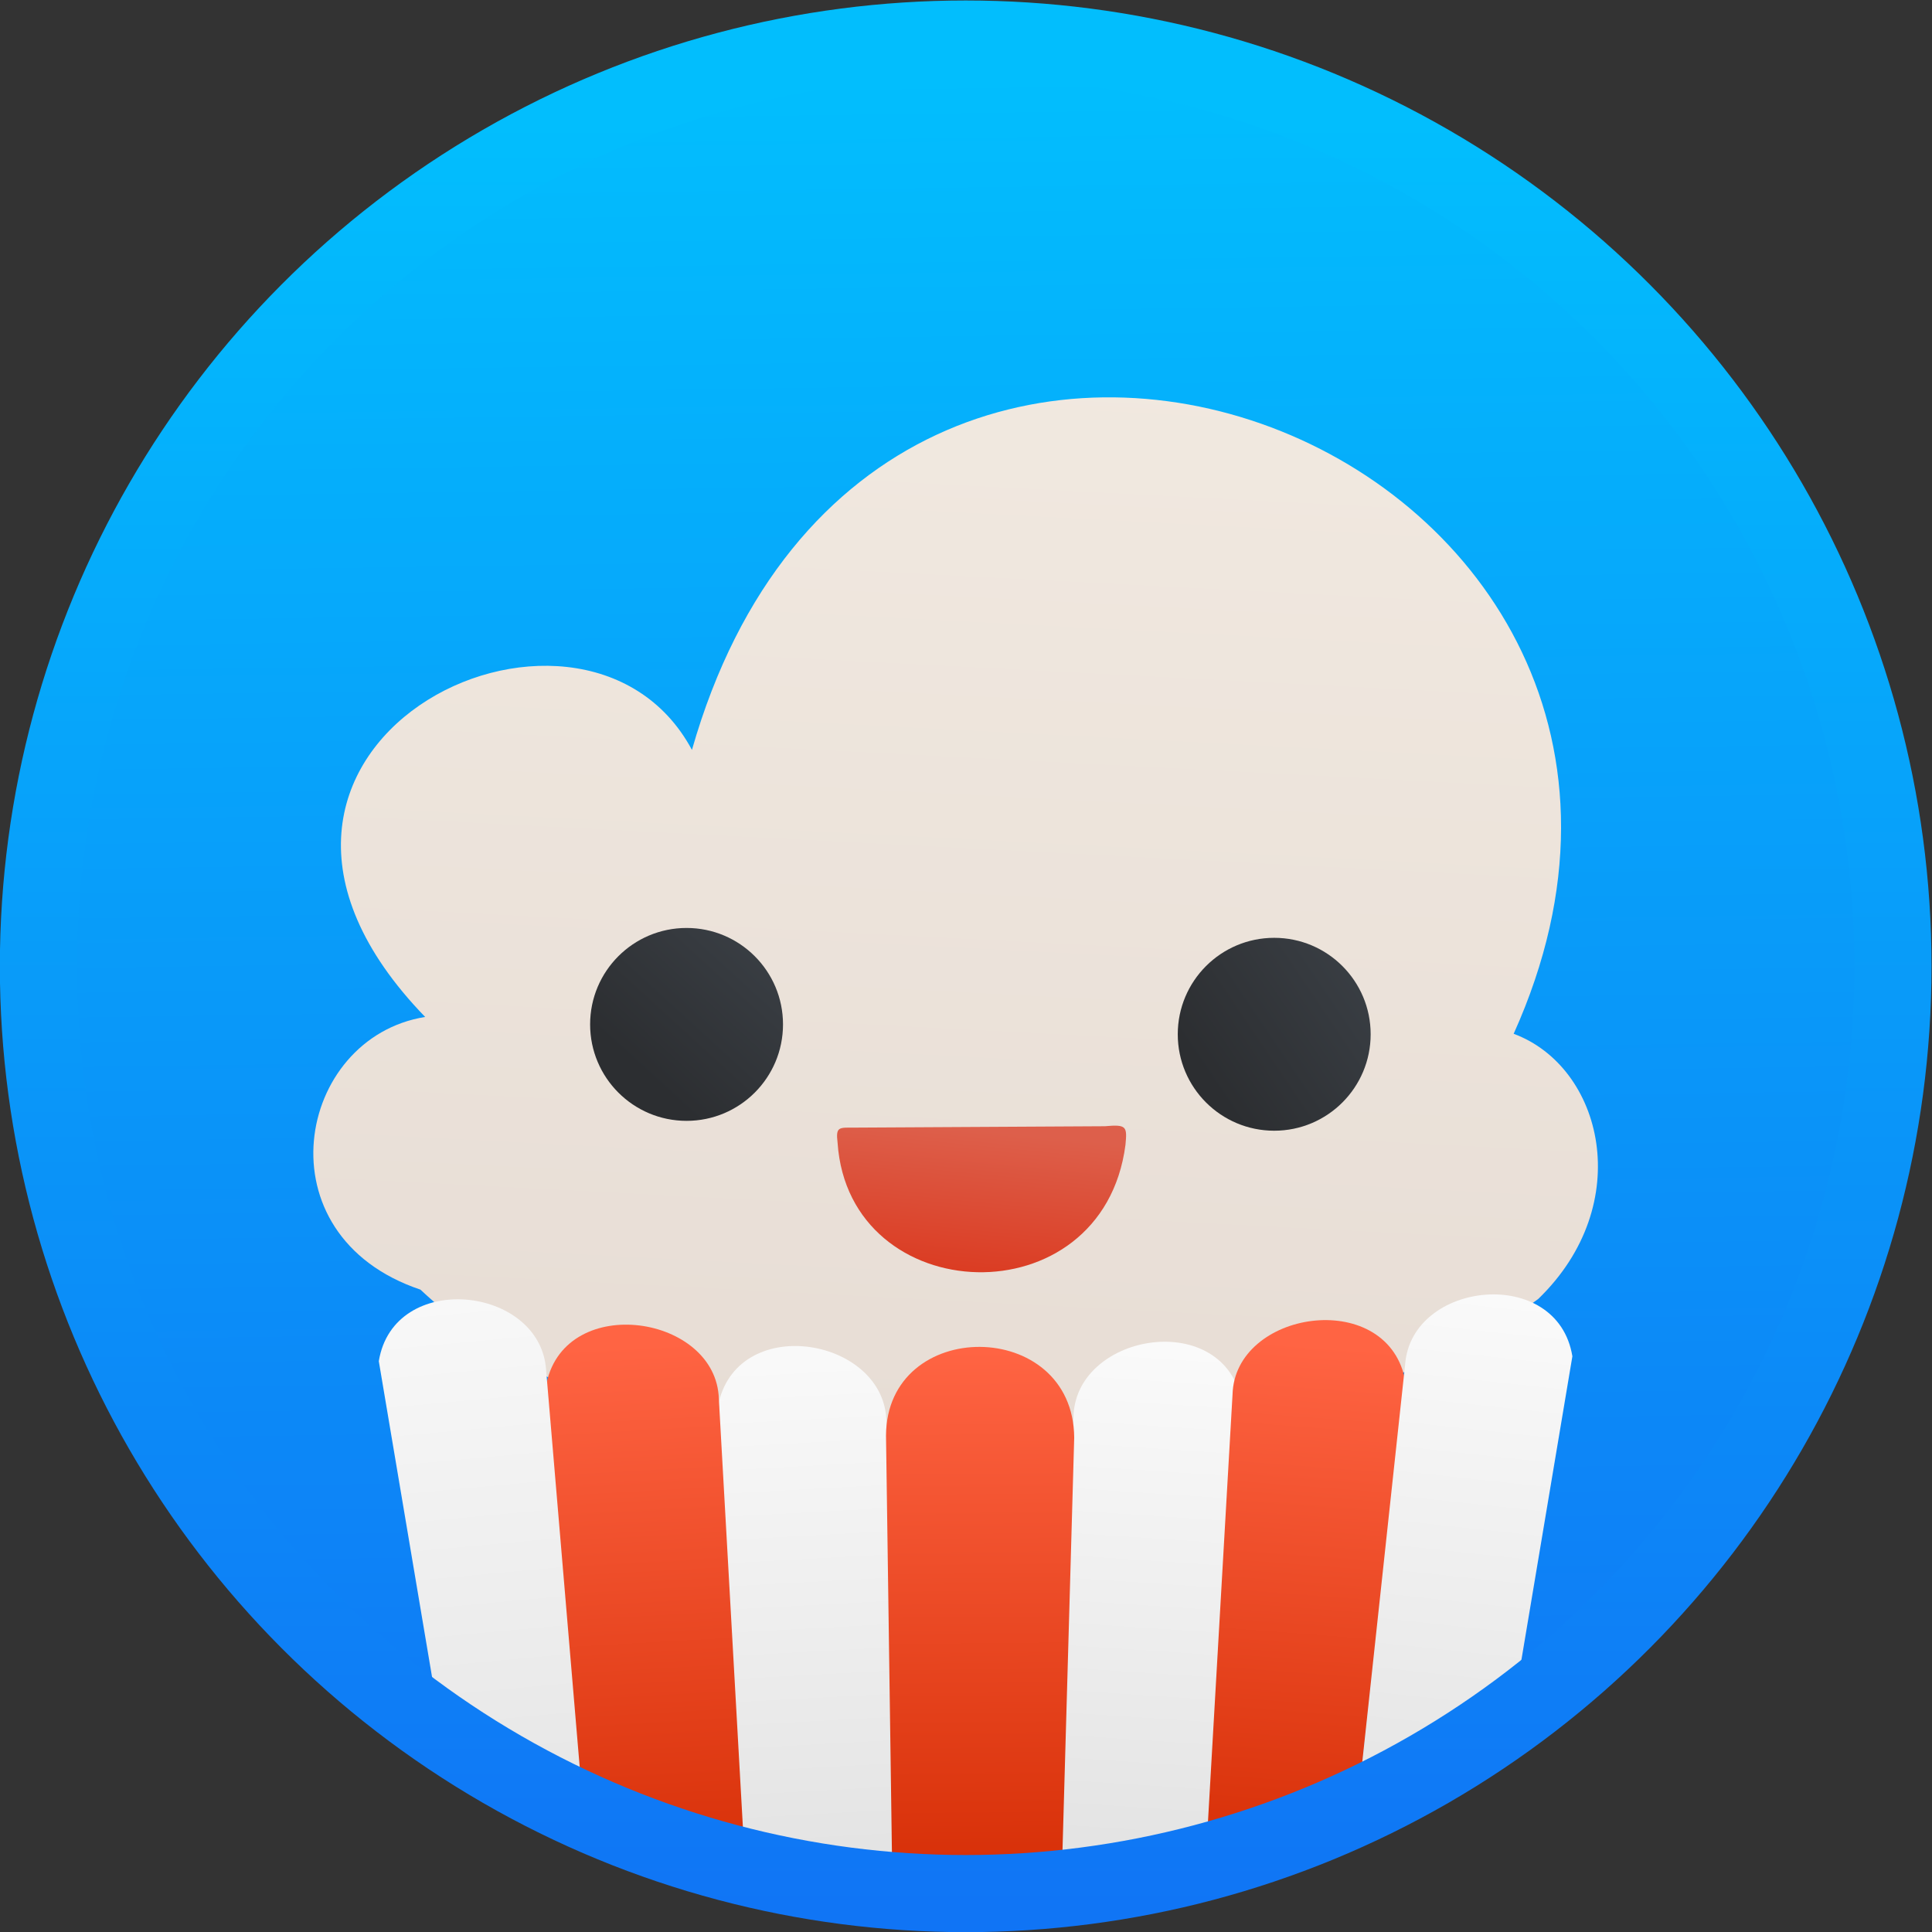 <svg xmlns="http://www.w3.org/2000/svg" xmlns:xlink="http://www.w3.org/1999/xlink" viewBox="0 0 48 48"><rect x="0" y="0" width="48" height="48" fill="#333333" stroke="none"/><defs><linearGradient id="9" x1="22.18" y1="31.09" x2="22.385" y2="28.978" gradientUnits="userSpaceOnUse"><stop stop-color="#d81d00"/><stop offset="1" stop-color="#da4831"/></linearGradient><linearGradient xlink:href="#B" id="A" x1="25.433" y1="27.587" x2="28.797" y2="25.314" gradientUnits="userSpaceOnUse"/><linearGradient id="G"><stop stop-color="#1074f5"/><stop offset="1" stop-color="#02befd"/></linearGradient><linearGradient id="B"><stop stop-color="#2c2e31"/><stop offset="1" stop-color="#40464d"/></linearGradient><linearGradient xlink:href="#B" id="C" x1="16.916" y1="27.444" x2="19.426" y2="24.697" gradientUnits="userSpaceOnUse"/><linearGradient xlink:href="#G" id="F" y1="40.602" x2="0" y2="14.352" gradientUnits="userSpaceOnUse"/><linearGradient id="D" x1="22.469" y1="33.435" x2="23.282" y2="17.711" gradientUnits="userSpaceOnUse"><stop stop-color="#e7ddd5"/><stop offset="1" stop-color="#f1e9e0"/></linearGradient><linearGradient xlink:href="#G" id="E" x1="405.57" y1="543.8" x2="404.97" y2="502.12" gradientUnits="userSpaceOnUse" gradientTransform="matrix(.638 0 0 .637-236.77-306.14)"/><linearGradient xlink:href="#5" id="8" x1="29.971" y1="31.361" x2="28.969" y2="40.611" gradientUnits="userSpaceOnUse"/><linearGradient xlink:href="#1" id="0" x1="17.974" y1="40.718" x2="17.489" y2="32.09" gradientUnits="userSpaceOnUse"/><linearGradient id="1"><stop stop-color="#d22900"/><stop offset="1" stop-color="#ff6443"/></linearGradient><linearGradient xlink:href="#1" id="7" x1="26.957" y1="40.469" x2="27.597" y2="32.09" gradientUnits="userSpaceOnUse"/><linearGradient id="2" x1="20.466" y1="40.39" x2="20.03" y2="32.33" gradientUnits="userSpaceOnUse"><stop stop-color="#e1e1e1"/><stop offset="1" stop-color="#f9f9f9"/></linearGradient><linearGradient xlink:href="#1" id="3" x1="22.704" y1="40.664" x2="22.619" y2="32.16" gradientUnits="userSpaceOnUse"/><linearGradient id="6" x1="15.852" y1="40.24" x2="15.04" y2="31.422" gradientUnits="userSpaceOnUse"><stop stop-color="#e3e3e3"/><stop offset="1" stop-color="#f8f8f8"/></linearGradient><linearGradient xlink:href="#5" id="4" x1="25.347" y1="32.14" x2="24.789" y2="40.58" gradientUnits="userSpaceOnUse"/><linearGradient y1="146" x2="0" y2="46" gradientUnits="userSpaceOnUse" id="5"><stop stop-color="#fafafa"/><stop offset="1" stop-color="#e0e0e0"/></linearGradient></defs><g transform="matrix(1.714 0 0 1.714-14.331-21.588)" enable-background="new"><ellipse cy="26.8" cx="22.382" rx="13.75" ry="13.725" fill="url(#E)"/><g fill-rule="evenodd"><path d="m14.457 31.29c4.131 3.875 12.941 2.567 16.202.133 1.425-1.379.934-3.364-.357-3.843 3.786-8.408-9.187-13.661-11.911-4.115-1.6-2.983-7.644-.028-3.867 3.871-1.87.3-2.409 3.167-.067 3.953" fill="url(#D)"/><path d="m19.03 39.661l2.313.086-.133-6.534c-.005-1.215-2.119-1.596-2.43-.292z" fill="url(#2)"/><path d="m25.898 39.752l-2.176-.016.199-6.585c.005-1.215 2.119-1.596 2.43-.292z" fill="url(#4)"/></g><circle cx="18.313" cy="27.444" r="1.398" fill="url(#C)"/><circle cx="26.831" cy="27.587" r="1.398" fill="url(#A)"/><g fill-rule="evenodd"><path d="m24.675 29.19c-.331 2.54-4.01 2.393-4.173-.031-.029-.239.021-.218.253-.219l3.622-.02c.317-.029.323.005.298.27" opacity=".848" fill="url(#9)"/><path d="m21.294 39.745l2.46-.04.178-6.272c-.015-1.745-2.72-1.751-2.728-.028z" fill="url(#3)"/><path d="m27.985 39.28l-2.153.395.395-6.867c.033-1.215 2.205-1.548 2.496-.238z" fill="url(#7)"/><path d="m30.16 38.17l-2.165 1.01.734-6.81c.093-1.212 2.209-1.438 2.424-.115z" fill="url(#8)"/><path d="m16.713 38.38l2.443 1.17-.375-6.676c-.033-1.215-2.205-1.548-2.496-.238z" fill="url(#0)"/><path d="m14.817 38.05l1.96.312-.501-5.921c-.093-1.212-2.209-1.438-2.424-.115" fill="url(#6)"/></g><circle r="13.441" cy="26.602" cx="22.359" fill="none" stroke="url(#F)" stroke-linejoin="round" stroke-linecap="round" stroke-width="1.118"/></g></svg>